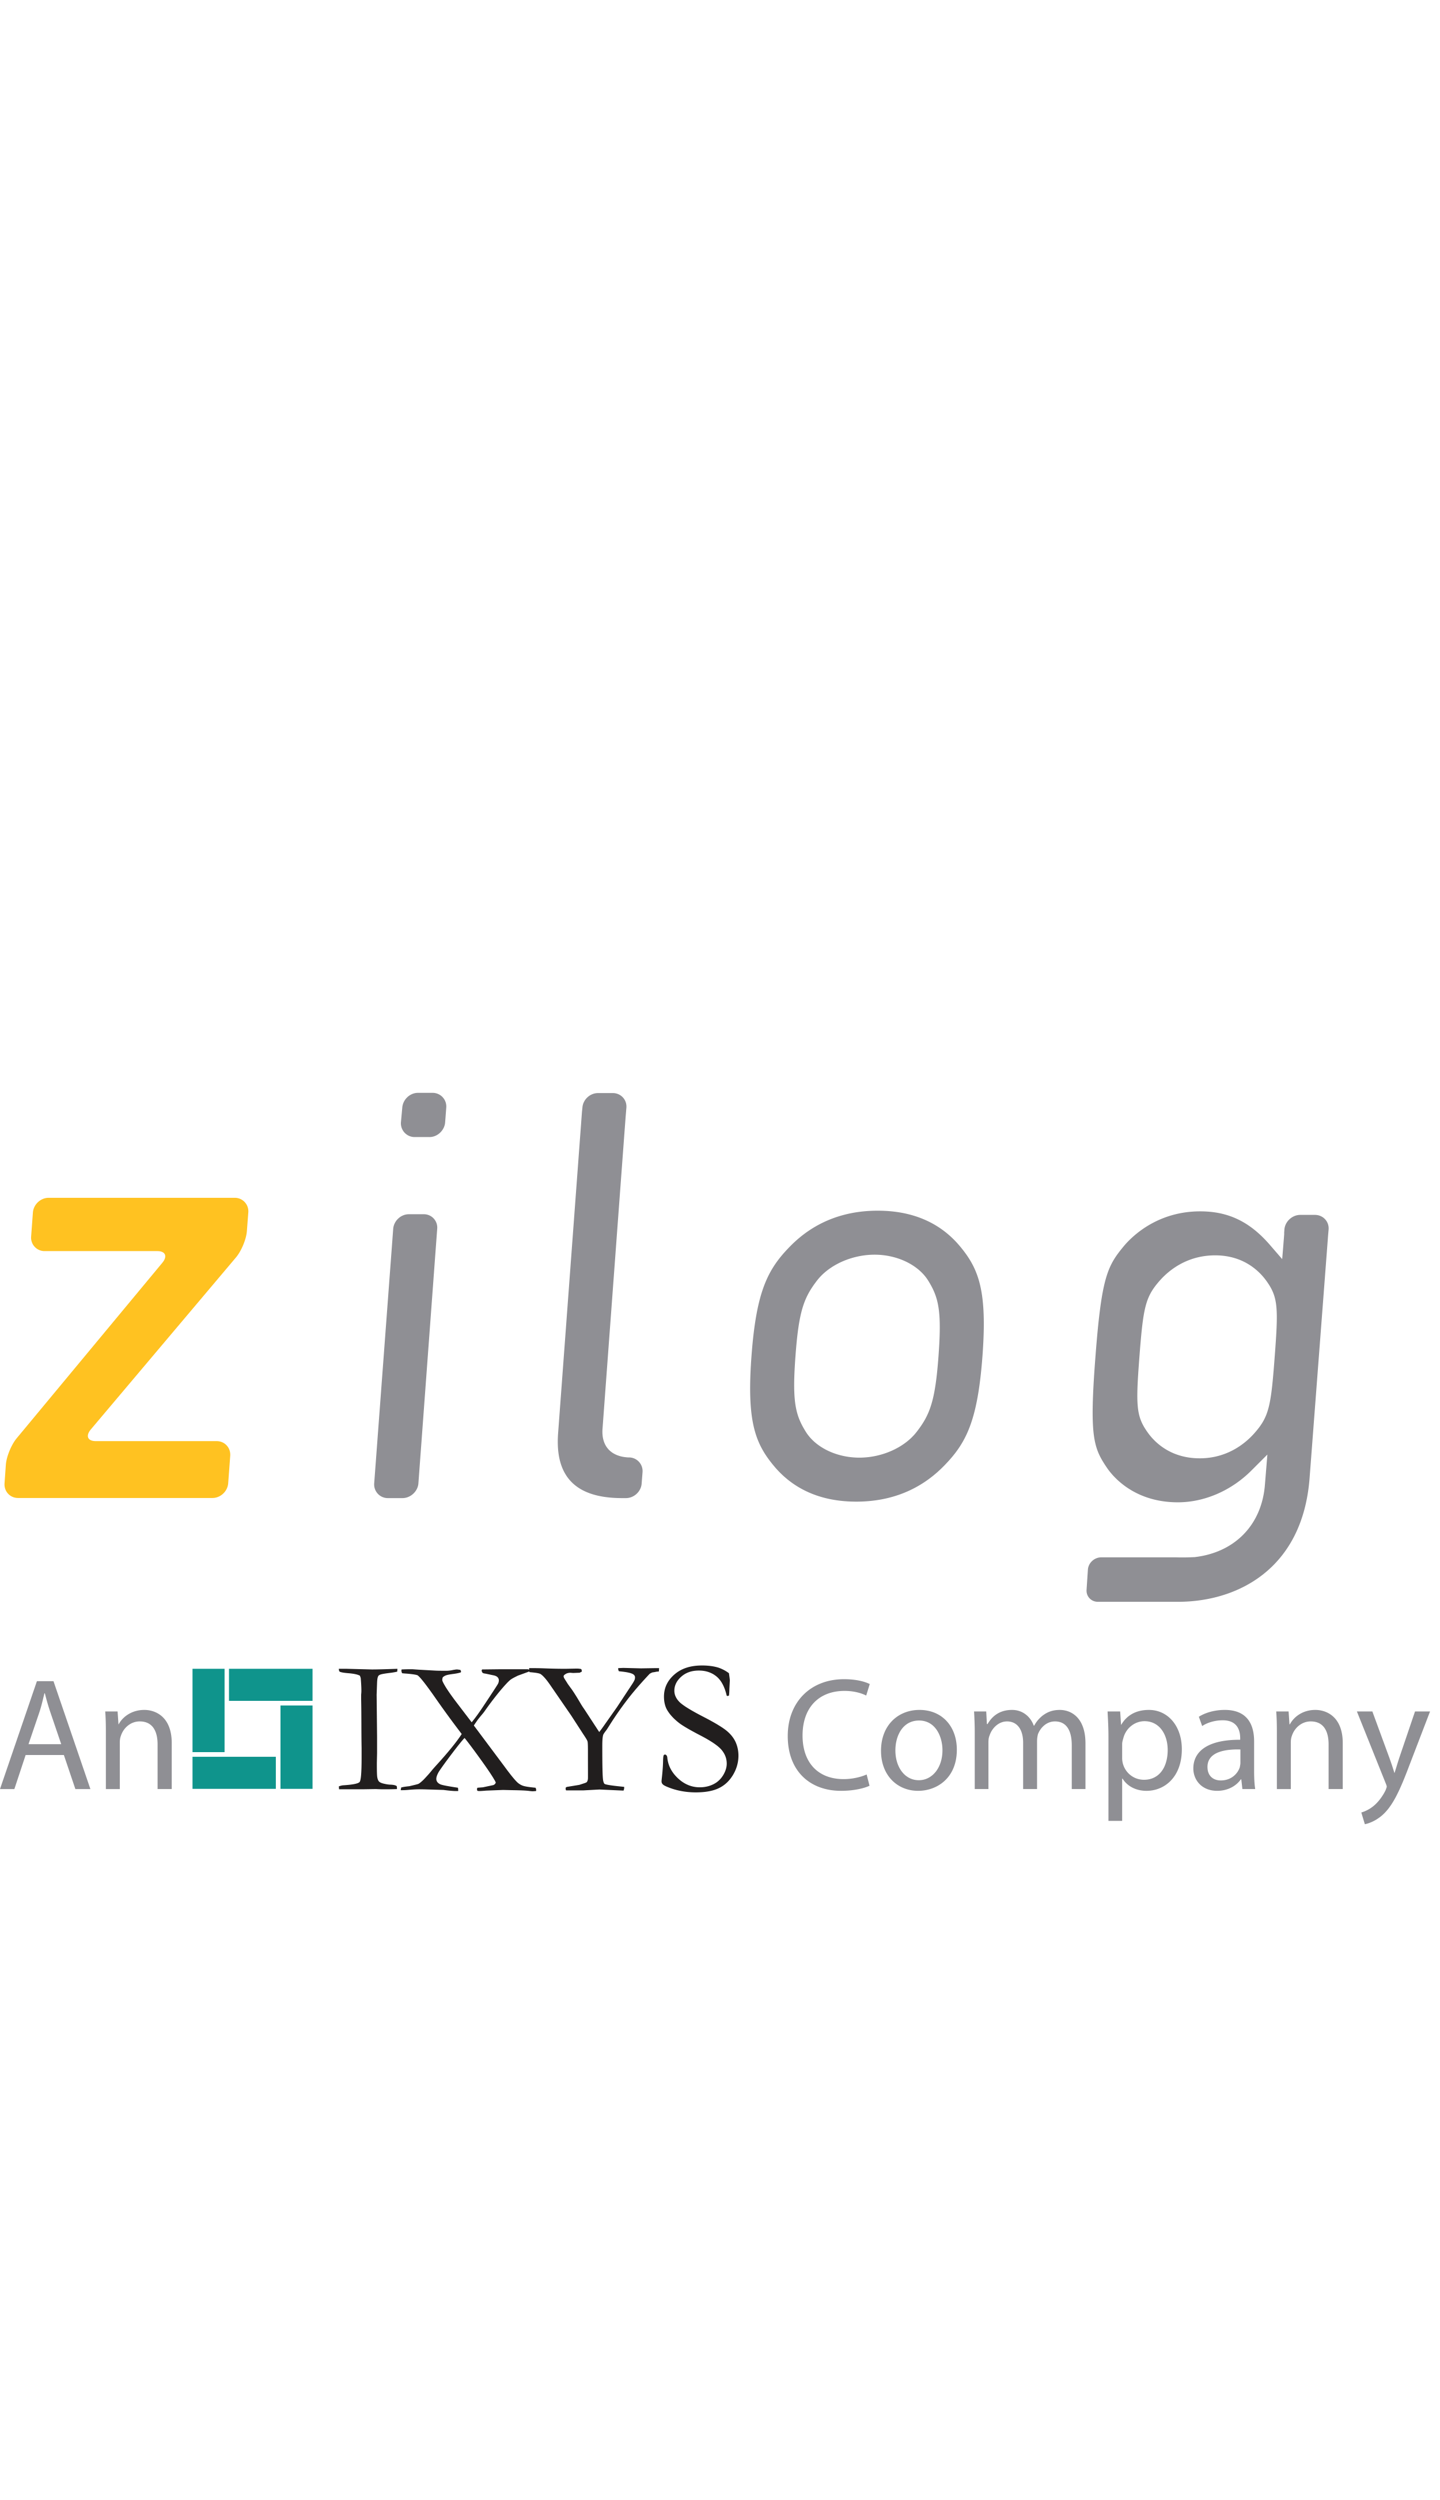 <?xml version="1.0" ?>
<svg xmlns="http://www.w3.org/2000/svg" viewBox="0 -154.466 203.594 353.365">
	<path d="M.828 52.556c.088-1.148.776-2.828 1.533-3.736l20.586-24.795c.762-.918.45-1.655-.693-1.655H6.326a1.904 1.904 0 0 1-1.924-2.075l.25-3.379c.082-1.138 1.088-2.08 2.226-2.08h26.308a1.91 1.91 0 0 1 1.92 2.08l-.201 2.622c-.078 1.138-.776 2.817-1.538 3.72L12.84 47.576c-.762.913-.45 1.65.693 1.65h17.1c1.137 0 2.001.933 1.918 2.076l-.288 3.882c-.087 1.147-1.084 2.08-2.226 2.08H2.557c-1.143 0-2.003-.933-1.915-2.08" fill="#ffc221"/>
	<path d="M59.094 0c-1.143 0-2.136.951-2.219 2.094l-.188 2.062a1.941 1.941 0 0 0 1.938 2.094h2.094c1.142 0 2.14-.956 2.218-2.094l.157-2.062A1.93 1.93 0 0 0 61.156 0zm25.468.031c-1.147 0-2.14.92-2.218 2.063l-.063.594-3.375 45.437c-.454 6.133 2.487 9.142 9 9.156h.594c1.138 0 2.146-.93 2.219-2.062l.125-1.594a1.93 1.93 0 0 0-1.938-2.094s-.045.01-.094 0c-2.465-.136-3.81-1.626-3.624-4.062 0 0 2.766-37.384 3.25-43.844 0-.024-.005-.017 0-.031l.124-1.5C88.647.95 87.769.03 86.626.03zm39.532 16.625c-4.951 0-9.125 1.708-12.406 5.063-3.16 3.218-4.76 6.362-5.438 15.468-.684 9.18.476 12.31 3.156 15.532 2.783 3.35 6.705 5.062 11.656 5.062 4.952 0 9.13-1.708 12.407-5.062 3.15-3.218 4.754-6.352 5.437-15.532.674-9.106-.475-12.25-3.156-15.468-2.783-3.355-6.71-5.063-11.656-5.063zm45.594.094c-5.904 0-9.421 3.339-10.657 4.75-2.45 2.93-3.282 4.374-4.156 15.844-.874 11.377-.278 12.866 1.719 15.781 1.015 1.43 4.034 4.75 9.937 4.75 3.775 0 7.603-1.662 10.469-4.563l2.188-2.187-.344 4.219c-.435 5.742-4.29 9.641-9.969 10.281h-.031c-.03.01-.033 0-.063 0-1.328.073-2.437.031-2.437.031h-10.656c-.958 0-1.802.772-1.875 1.719l-.188 2.844c-.078.947.642 1.719 1.594 1.719h11.343c8.345 0 17.613-4.585 18.594-17.5 0 0 2.674-35.012 2.625-34.407l.063-.718c.088-1.138-.795-2.063-1.938-2.063h-2.062c-1.138 0-2.157.925-2.25 2.063l-.031.437c0 .005.004.1 0 .281-.02.19-.034.469-.063.782a323.633 323.633 0 0 1-.219 2.687l-1.812-2.094c-2.818-3.222-5.836-4.656-9.781-4.656zm-111.875.406c-1.138 0-2.131.93-2.22 2.063l-2.687 35.968a1.93 1.93 0 0 0 1.938 2.094h2.062c1.138 0 2.172-.95 2.25-2.093l2.657-35.97a1.888 1.888 0 0 0-1.907-2.062zm65.843 5.719c3.179 0 6.13 1.416 7.531 3.594 1.543 2.456 1.974 4.345 1.5 10.781-.468 6.353-1.215 8.268-3.125 10.719-1.713 2.182-4.878 3.593-8.062 3.593-3.184 0-6.135-1.406-7.531-3.593-1.543-2.447-1.979-4.346-1.5-10.782.468-6.357 1.184-8.257 3.094-10.718 1.718-2.178 4.9-3.594 8.093-3.594zm48.156.094c4.107 0 6.341 2.327 7.313 3.718 1.582 2.247 1.621 3.782 1.094 10.657-.508 6.792-.78 8.338-2.719 10.593-1.182 1.392-3.769 3.72-7.875 3.72-4.175 0-6.44-2.328-7.406-3.72-1.592-2.255-1.643-3.801-1.125-10.593.527-6.875.816-8.41 2.75-10.657 1.186-1.391 3.784-3.718 7.969-3.718zm-52.468 59.906c-4.737 0-7.969 3.222-7.969 8.031 0 5.03 3.21 7.75 7.531 7.75 1.856 0 3.323-.377 4.031-.719l-.406-1.593c-.805.366-2.03.656-3.25.656-3.686 0-5.812-2.396-5.812-6.156 0-4.004 2.348-6.313 5.937-6.313 1.27 0 2.33.29 3.063.656l.5-1.624c-.537-.27-1.745-.688-3.625-.688zm-114.125.281L0 98.406h2.031l1.594-4.812h5.406l1.625 4.812h2.125l-5.219-15.25zm1.062 1.719h.063c.22.879.47 1.78.812 2.781l1.5 4.406H4.031l1.5-4.406c.318-.927.53-1.902.75-2.781zm14.125 2.344c-1.806 0-3.088 1.006-3.625 2.031h-.031l-.125-1.813h-1.75c.073.904.094 1.822.094 2.97v8h1.969v-6.594c0-.342.058-.694.156-.938.366-1.123 1.386-2.031 2.656-2.031 1.904 0 2.531 1.492 2.531 3.25v6.312h2v-6.5c0-3.76-2.337-4.687-3.875-4.687zm109.594 0c-3.003 0-5.438 2.143-5.438 5.781 0 3.467 2.296 5.656 5.25 5.656 2.613 0 5.47-1.76 5.47-5.812 0-3.345-2.133-5.625-5.282-5.625zm13.094 0c-1.831 0-2.859.95-3.469 2h-.094l-.094-1.781h-1.718c.049.903.094 1.82.094 2.968v8h1.937v-6.594c0-.341.034-.7.156-.968.318-1.001 1.248-2 2.469-2 1.514 0 2.281 1.242 2.281 3v6.562h1.969v-6.75c0-.366.052-.707.125-1 .366-.952 1.234-1.812 2.406-1.812 1.587 0 2.375 1.226 2.375 3.375v6.187h1.938V91.97c0-3.784-2.136-4.75-3.625-4.75-1.026 0-1.747.293-2.406.781-.44.342-.877.803-1.22 1.438h-.062c-.464-1.294-1.597-2.22-3.062-2.22zm19.344 0c-1.807 0-3.125.75-3.907 2.094h-.031l-.125-1.876h-1.781c.049 1.05.125 2.171.125 3.563v11.906h1.937v-5.969h.063c.659 1.075 1.91 1.72 3.375 1.72 2.563 0 5-1.945 5-5.876 0-3.32-1.995-5.562-4.656-5.562zm10.718 0c-1.391 0-2.753.383-3.656.969l.469 1.312c.757-.513 1.85-.813 2.875-.813 2.246-.024 2.5 1.653 2.5 2.532v.219c-4.248-.025-6.625 1.425-6.625 4.062 0 1.587 1.153 3.156 3.375 3.156 1.562 0 2.733-.746 3.344-1.625h.062l.156 1.375h1.813c-.122-.757-.156-1.673-.156-2.625v-4.125c0-2.173-.812-4.437-4.157-4.437zm12.813 0c-1.807 0-3.057 1.006-3.594 2.031h-.063l-.125-1.813h-1.75c.074.904.094 1.822.094 2.97v8h1.969v-6.594c0-.342.059-.694.156-.938.366-1.123 1.387-2.031 2.656-2.031 1.905 0 2.532 1.492 2.532 3.25v6.312h2v-6.5c0-3.76-2.337-4.687-3.875-4.687zm5.875.219l4.062 10.124c.098.245.156.378.156.5 0 .123-.083.28-.156.5-.488 1.001-1.15 1.78-1.687 2.22a4.941 4.941 0 0 1-1.75.937l.5 1.656c.488-.098 1.436-.396 2.437-1.25 1.367-1.196 2.365-3.115 3.781-6.875l3-7.813h-2.125l-2.187 6.438c-.269.806-.499 1.622-.719 2.281a40.46 40.46 0 0 0-.75-2.25l-2.375-6.469zm-61.906 1.28c2.368 0 3.312 2.333 3.312 4.188 0 2.49-1.44 4.25-3.344 4.25-1.953 0-3.312-1.802-3.312-4.219 0-2.05 1.024-4.218 3.344-4.218zm31.875.094c2.124 0 3.28 1.89 3.28 4.063 0 2.515-1.243 4.219-3.343 4.219-1.44 0-2.634-.946-3-2.313a3.196 3.196 0 0 1-.094-.844v-1.906c0-.244.083-.537.156-.781.367-1.49 1.658-2.438 3-2.438zm12.718 4c.276-.01.572-.006.844 0v1.907c0 .17-.045.38-.094.625-.317.927-1.222 1.844-2.687 1.844-1.001 0-1.875-.588-1.875-1.907 0-1.858 1.885-2.397 3.812-2.469z" fill="#8f8f94"/>
	<path d="M99.25 80.938c-1.64 0-2.93.426-3.906 1.28-.977.855-1.469 1.89-1.469 3.126 0 .678.133 1.3.406 1.812.376.67.94 1.284 1.688 1.875.464.371 1.44.954 2.969 1.75 1.528.791 2.554 1.472 3.062 2.063.503.59.75 1.25.75 1.969 0 .527-.168 1.068-.5 1.624-.332.547-.79.989-1.375 1.282-.59.293-1.24.437-1.938.437-1.142 0-2.185-.422-3.093-1.281-.913-.86-1.403-1.844-1.5-2.938a.522.522 0 0 0-.125-.312c-.05-.054-.105-.094-.188-.094-.102 0-.153.03-.187.094-.05.068-.08.304-.094.719-.01.678-.065 1.549-.188 2.594-.014.15-.03.277-.03.374 0 .162.045.296.187.438.141.146.543.333 1.187.563 1.109.38 2.268.562 3.469.562 1.372 0 2.478-.205 3.313-.625.84-.42 1.47-1.04 1.968-1.875.489-.83.75-1.74.75-2.688 0-.756-.166-1.447-.469-2.062-.312-.61-.764-1.125-1.374-1.594-.616-.464-1.642-1.08-3.063-1.812-1.86-.957-3.01-1.673-3.469-2.156-.449-.474-.687-.982-.687-1.563 0-.757.35-1.434 1-2 .65-.566 1.453-.844 2.469-.844.976 0 1.82.278 2.5.844.678.566 1.149 1.474 1.437 2.719l.125.031c.054 0 .114-.028.188-.063.029-.141.052-.46.062-.968l.063-1.188c0-.093-.047-.424-.126-1a5.323 5.323 0 0 0-1.468-.781c-.66-.205-1.44-.313-2.344-.313zm-11.125.343l-.719.031c-.005.06 0 .103 0 .157 0 .068.035.169.094.281.112.015.182.026.25.031.908.093 1.508.221 1.781.406.171.123.25.252.25.438 0 .083-.011.177-.031.25-.034.142-.148.349-.344.656l-2.187 3.313-1.938 2.75c-.234.332-.426.589-.562.75l-2-3.063c-.2-.298-.408-.589-.594-.906-.469-.8-.897-1.503-1.313-2.094-.292-.395-.542-.723-.718-1.031-.098-.142-.175-.27-.219-.344-.122-.176-.188-.33-.188-.437s.073-.184.22-.281c.18-.137.442-.22.75-.22l.374.032.75-.031h.156l.313-.156v-.157a.337.337 0 0 0-.094-.219c-.2-.039-.4-.062-.625-.062l-1.562.031c-.806 0-1.794-.013-3-.062a40.02 40.02 0 0 0-1.531-.031h-.626v.218l-.187-.062H70.75l-2.594.031-.062.156c0 .078.052.176.125.313.058.029.13.07.219.094.117.004.546.103 1.25.25.332.058.534.154.656.28a.624.624 0 0 1 .187.438c0 .127-.025.277-.094.438-.068.16-.775 1.236-2.093 3.219-.596.898-1.134 1.65-1.656 2.28l-2.313-3.03c-.947-1.26-1.532-2.167-1.781-2.72a.587.587 0 0 1-.063-.25c0-.082.019-.201.063-.343.093-.098.218-.198.437-.281.22-.088.603-.15 1.125-.219.518-.073.849-.155 1-.219l.031-.094c0-.058-.05-.132-.093-.25-.23-.029-.388-.062-.5-.062-.122 0-.29.033-.5.063a4.51 4.51 0 0 1-.906.124c-.757 0-1.326-.001-1.75-.03l-2.25-.126-.876-.062h-.374c-.152 0-.527.002-1.157.031l-.031.156c0 .103.04.21.094.375.146.02.382.043.718.063.909.083 1.398.172 1.5.25.328.23 1.114 1.216 2.344 2.969a140.068 140.068 0 0 0 3.875 5.312c-.693 1.064-1.76 2.38-3.156 3.938-.562.62-.9.995-1.031 1.156-.308.39-.723.86-1.25 1.406-.279.259-.5.448-.657.531-.107.064-.55.163-1.312.344-.6.063-.97.124-1.156.188l-.063.374c.161.015.29 0 .407 0 .063 0 .26-.006.562-.03.576-.054 1.12-.094 1.656-.094.65 0 1.807.044 3.438.093.908.122 1.466.156 1.656.156h.406c.005-.082 0-.143 0-.187a1.94 1.94 0 0 0-.031-.281c-1.45-.22-2.292-.378-2.531-.5-.342-.171-.532-.423-.532-.75 0-.259.106-.538.282-.875.122-.244.802-1.215 2.062-2.875.972-1.275 1.53-1.939 1.656-2.031.416.512 1.136 1.458 2.157 2.874 1.025 1.417 1.699 2.415 2.031 3 .073.118.165.262.219.438a.582.582 0 0 1-.344.344l-1.469.312-.781.063a.56.56 0 0 0-.063.219c0 .048.02.116.063.218.122.03.251.031.344.031.068 0 .354-.013.906-.062l2.375-.094 1.313.031c.922.015 1.683.036 2.25.094.302.044.524.063.656.063l.437-.031.031-.126a.889.889 0 0 0-.093-.343c-.874-.083-1.469-.174-1.781-.281a2.289 2.289 0 0 1-.813-.5c-.371-.352-.999-1.125-1.844-2.282l-3.969-5.312-.187-.25a.629.629 0 0 1-.125-.188c.225-.322.437-.654.656-.937.39-.489.68-.81.813-1a45.588 45.588 0 0 1 2.125-2.813c.747-.898 1.274-1.458 1.562-1.687.137-.117.491-.316 1.063-.594l1.625-.594v.094c.141.01.244.031.312.031.679.064 1.115.143 1.281.25.386.259.827.784 1.344 1.531L80.75 88l1.719 2.656c.322.484.535.81.594 1 .053.19.062.703.062 1.563 0 2.31.01 3.557 0 3.719-.024.224-.075.397-.188.5-.068.073-.435.18-1.03.374l-1.72.282a.4.4 0 0 0-.187.094.642.642 0 0 0-.031.187c0 .04.028.121.062.219.215.005.387 0 .563 0h1.875l2.281-.125 3.406.156c.059-.146.094-.272.094-.375v-.156c-1.606-.156-2.525-.29-2.75-.406-.093-.05-.165-.22-.219-.47-.097-.492-.125-2.142-.125-4.906 0-.703.028-1.22.125-1.562.05-.142.208-.358.438-.656.122-.166.263-.397.469-.719a46.728 46.728 0 0 1 2.312-3.344c.918-1.225 2.045-2.529 3.344-3.906.102-.078.247-.15.437-.219.117-.005.201-.021.25-.031l.313-.063c.136-.01.244-.016.312-.03l.031-.47c-.327-.004-.513 0-.562 0l-2 .032zm-40.219.125c.01.23.052.353.125.406.098.069.518.166 1.25.22.733.063 1.267.172 1.594.343.059.117.086.212.125.344.054.62.094 1.23.094 1.781 0 .215-.017.406-.032.563v.687c.05 2.275.019 4.563.063 6.844v1.375c0 2.036-.086 3.198-.281 3.437-.196.23-.982.386-2.344.469-.2.02-.398.078-.594.156l.032.406h3.374l1.844-.03c.567.033.973.03 1.188.03.38 0 .966.003 1.781-.03v-.094c0-.079-.002-.196-.031-.313-.137-.127-.435-.2-.938-.219-.23-.005-.563-.058-.968-.156-.279-.073-.472-.16-.594-.281-.117-.122-.201-.32-.25-.594-.05-.273-.063-.91-.063-1.906 0-.269.017-.763.032-1.5V91l-.063-5.938.063-1.687c.019-.435.063-.75.156-.906.049-.113.133-.17.25-.219.18-.088.722-.184 1.562-.281.415-.059.7-.117.875-.156.02-.123.031-.26.032-.407-1.51.054-2.717.094-3.626.094l-3.53-.094z" fill="#211e1e"/>
	<path d="M27.219 81.406v11.781h4.531v-11.78zm5.156 0v4.531h11.813v-4.53zm7.281 5.188v11.781h4.532V86.594zm-12.437 7.25v4.531H39v-4.531z" fill="#0f948c"/>
</svg>
